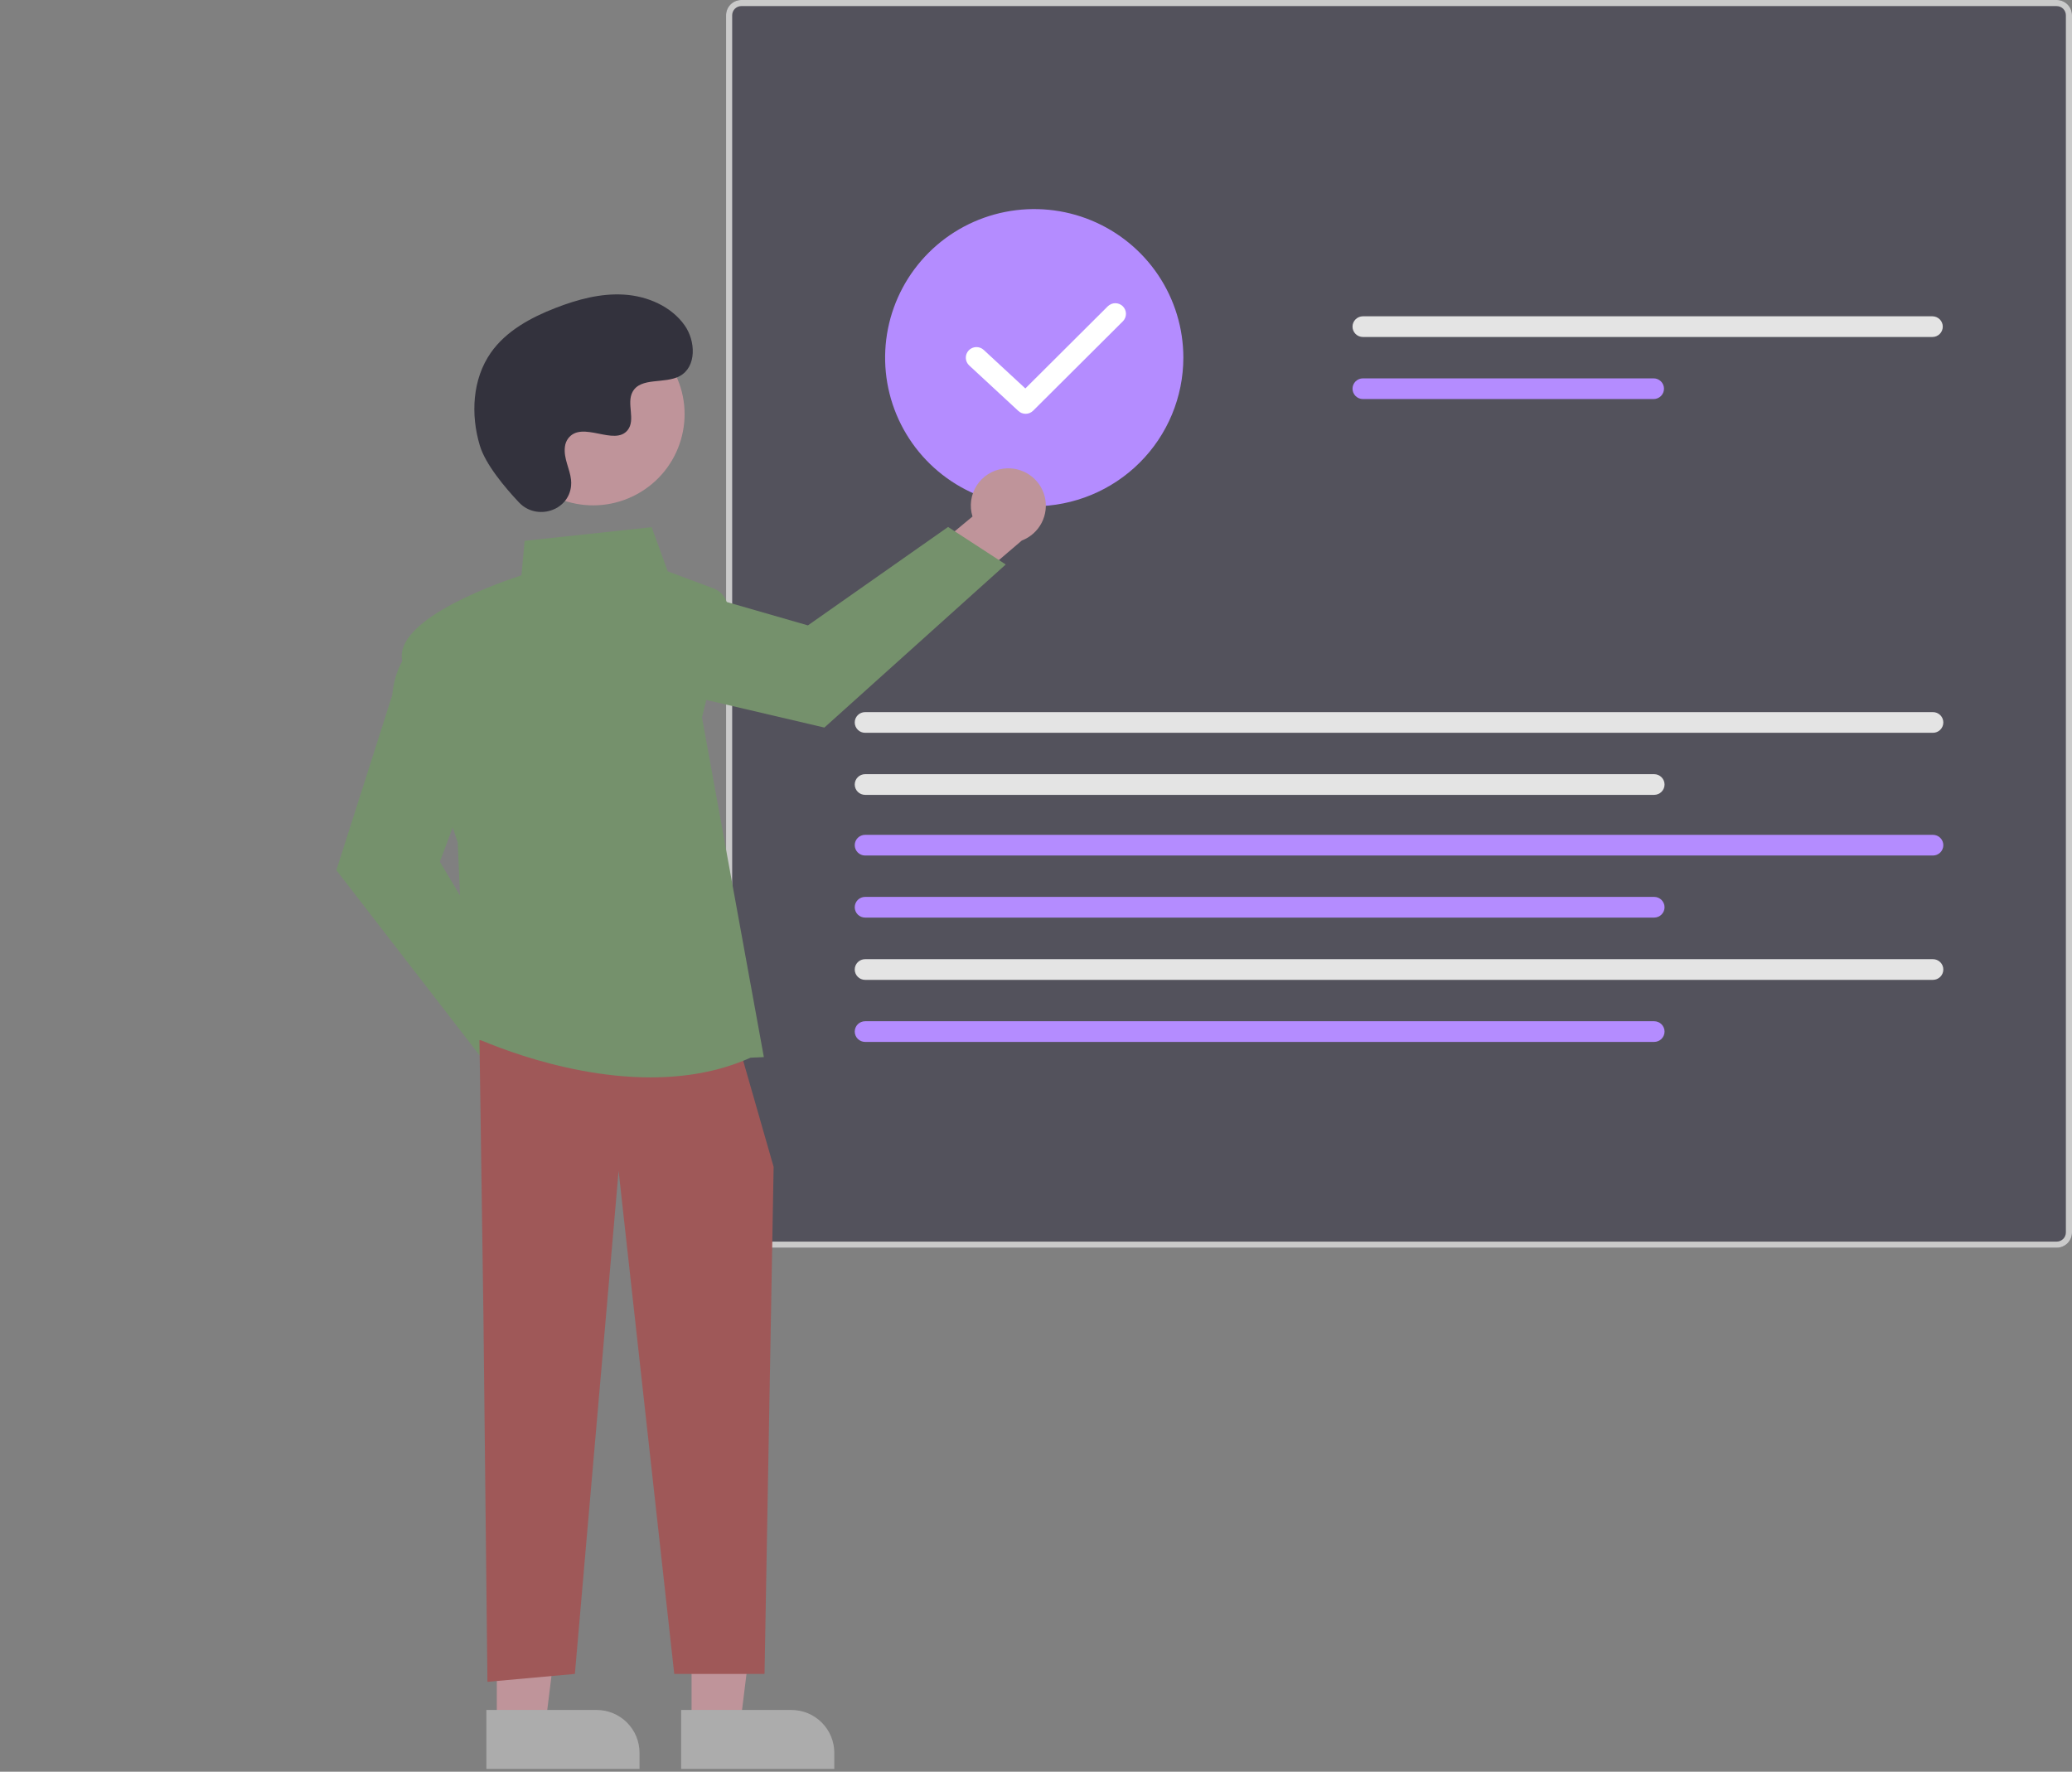 <svg width="276" height="236" viewBox="0 0 276 236" fill="none" xmlns="http://www.w3.org/2000/svg">
<rect x="0" y="0" width="276" height="236" fill="#808080" stroke="none"/>
<g clip-path="url(#clip0_92_2642)">
<path d="M273.964 166.198H98.751C98.211 166.197 97.694 165.983 97.312 165.603C96.93 165.222 96.716 164.707 96.715 164.169V2.029C96.716 1.491 96.93 0.976 97.312 0.595C97.694 0.215 98.211 0.001 98.751 0H273.964C274.503 0.001 275.021 0.215 275.403 0.595C275.785 0.976 275.999 1.491 276 2.029V164.168C275.999 164.706 275.785 165.222 275.403 165.602C275.021 165.983 274.503 166.197 273.964 166.197V166.198Z" fill="#53525C"/>
<path d="M273.964 166.198H98.751C98.211 166.197 97.694 165.983 97.312 165.603C96.93 165.222 96.716 164.707 96.715 164.169V2.029C96.716 1.491 96.93 0.976 97.312 0.595C97.694 0.215 98.211 0.001 98.751 0H273.964C274.503 0.001 275.021 0.215 275.403 0.595C275.785 0.976 275.999 1.491 276 2.029V164.168C275.999 164.706 275.785 165.222 275.403 165.602C275.021 165.983 274.503 166.197 273.964 166.197V166.198ZM98.751 0.81C98.428 0.811 98.118 0.939 97.889 1.167C97.66 1.395 97.531 1.704 97.53 2.027V164.168C97.531 164.491 97.66 164.8 97.889 165.028C98.118 165.256 98.428 165.384 98.751 165.385H273.964C274.287 165.384 274.597 165.256 274.826 165.028C275.055 164.8 275.184 164.491 275.184 164.168V2.029C275.184 1.707 275.055 1.398 274.826 1.17C274.597 0.942 274.287 0.813 273.964 0.813L98.751 0.81Z" fill="#CACACA"/>
<path d="M181.542 42.132C181.176 42.133 180.825 42.279 180.566 42.537C180.307 42.795 180.162 43.145 180.162 43.51C180.162 43.875 180.307 44.225 180.566 44.483C180.825 44.742 181.176 44.887 181.542 44.888H257.407C257.773 44.887 258.124 44.742 258.383 44.483C258.642 44.225 258.787 43.875 258.787 43.51C258.787 43.145 258.642 42.795 258.383 42.537C258.124 42.279 257.773 42.133 257.407 42.132H181.542Z" fill="#E4E4E4"/>
<path d="M181.542 50.399C181.176 50.4 180.825 50.546 180.567 50.804C180.308 51.062 180.163 51.412 180.163 51.777C180.163 52.142 180.308 52.492 180.567 52.75C180.825 53.008 181.176 53.154 181.542 53.155H220.273C220.639 53.154 220.989 53.008 221.248 52.75C221.507 52.492 221.652 52.142 221.652 51.777C221.652 51.412 221.507 51.062 221.248 50.804C220.989 50.546 220.639 50.4 220.273 50.399H181.542Z" fill="#B48CFF"/>
<path d="M115.234 94.856C114.868 94.856 114.517 95.002 114.259 95.26C114 95.519 113.855 95.868 113.855 96.233C113.855 96.598 114 96.948 114.259 97.206C114.517 97.465 114.868 97.61 115.234 97.611H257.48C257.847 97.61 258.197 97.465 258.456 97.206C258.714 96.948 258.86 96.598 258.86 96.233C258.86 95.868 258.714 95.519 258.456 95.26C258.197 95.002 257.847 94.856 257.48 94.856H115.234Z" fill="#E4E4E4"/>
<path d="M115.234 103.122C114.868 103.123 114.517 103.269 114.259 103.527C114 103.785 113.855 104.135 113.855 104.5C113.855 104.865 114 105.215 114.259 105.473C114.517 105.731 114.868 105.877 115.234 105.878H220.346C220.712 105.877 221.063 105.731 221.322 105.473C221.58 105.215 221.726 104.865 221.726 104.5C221.726 104.135 221.58 103.785 221.322 103.527C221.063 103.269 220.712 103.123 220.346 103.122H115.234Z" fill="#E4E4E4"/>
<path d="M115.234 111.202C114.868 111.203 114.517 111.349 114.259 111.607C114 111.865 113.855 112.215 113.855 112.58C113.855 112.945 114 113.295 114.259 113.553C114.517 113.811 114.868 113.957 115.234 113.958H257.48C257.847 113.957 258.197 113.811 258.456 113.553C258.714 113.295 258.86 112.945 258.86 112.58C258.86 112.215 258.714 111.865 258.456 111.607C258.197 111.349 257.847 111.203 257.48 111.202H115.234Z" fill="#B48CFF"/>
<path d="M115.234 119.469C114.868 119.47 114.517 119.616 114.259 119.874C114 120.132 113.855 120.482 113.855 120.847C113.855 121.212 114 121.562 114.259 121.82C114.517 122.078 114.868 122.224 115.234 122.224H220.346C220.712 122.224 221.063 122.078 221.322 121.82C221.58 121.562 221.726 121.212 221.726 120.847C221.726 120.482 221.58 120.132 221.322 119.874C221.063 119.616 220.712 119.47 220.346 119.469H115.234Z" fill="#B48CFF"/>
<path d="M115.234 127.764C114.868 127.765 114.517 127.911 114.259 128.169C114 128.427 113.855 128.777 113.855 129.142C113.855 129.507 114 129.857 114.259 130.115C114.517 130.373 114.868 130.519 115.234 130.52H257.48C257.847 130.519 258.197 130.373 258.456 130.115C258.714 129.857 258.86 129.507 258.86 129.142C258.86 128.777 258.714 128.427 258.456 128.169C258.197 127.911 257.847 127.765 257.48 127.764H115.234Z" fill="#E4E4E4"/>
<path d="M115.234 136.031C114.868 136.032 114.517 136.177 114.259 136.436C114 136.694 113.855 137.044 113.855 137.409C113.855 137.773 114 138.123 114.259 138.382C114.517 138.64 114.868 138.785 115.234 138.786H220.346C220.712 138.785 221.063 138.64 221.322 138.382C221.58 138.123 221.726 137.773 221.726 137.409C221.726 137.044 221.58 136.694 221.322 136.436C221.063 136.177 220.712 136.032 220.346 136.031H115.234Z" fill="#B48CFF"/>
<path d="M137.765 67.437C133.836 67.437 129.995 66.276 126.729 64.101C123.462 61.926 120.916 58.835 119.413 55.218C117.909 51.602 117.516 47.622 118.282 43.782C119.049 39.943 120.941 36.416 123.719 33.647C126.497 30.879 130.036 28.994 133.889 28.23C137.742 27.467 141.736 27.858 145.366 29.357C148.996 30.855 152.098 33.392 154.281 36.647C156.463 39.902 157.628 43.729 157.628 47.644C157.622 52.891 155.528 57.922 151.804 61.633C148.08 65.344 143.031 67.431 137.765 67.437Z" fill="#B48CFF"/>
<path d="M77.468 142.278C77.433 141.555 77.24 140.849 76.903 140.209C76.565 139.569 76.09 139.01 75.512 138.572C74.934 138.135 74.267 137.829 73.558 137.676C72.848 137.523 72.114 137.527 71.406 137.688L64.84 128.468L58.244 131.077L67.7 143.968C68.049 145.135 68.816 146.133 69.855 146.774C70.894 147.415 72.133 147.654 73.337 147.446C74.541 147.238 75.627 146.596 76.388 145.644C77.149 144.691 77.533 143.493 77.468 142.278H77.468Z" fill="#A0616A"/>
<path d="M64.671 141.594L44.804 115.912L52.248 92.6C52.794 86.739 56.474 85.102 56.631 85.035L56.87 84.933L63.347 102.146L58.591 114.784L70.265 134.348L64.671 141.594Z" fill="#75916C"/>
<path d="M133.666 62.425C132.945 62.515 132.254 62.761 131.639 63.146C131.025 63.531 130.503 64.046 130.11 64.654C129.717 65.262 129.462 65.948 129.364 66.665C129.266 67.382 129.327 68.111 129.542 68.802L120.824 76.037L123.945 82.389L136.112 71.998C137.252 71.561 138.192 70.722 138.753 69.64C139.314 68.558 139.458 67.309 139.156 66.129C138.855 64.949 138.129 63.92 137.117 63.237C136.105 62.554 134.877 62.265 133.666 62.425Z" fill="#BF949A"/>
<path d="M133.971 75.19L109.811 96.913L85.911 91.32C80.004 91.232 78.082 87.702 78.003 87.551L77.882 87.322L94.604 79.555L107.617 83.303L126.289 70.193L133.971 75.19Z" fill="#75916C"/>
<path d="M92.122 229.62L98.614 229.619L101.702 204.67L92.121 204.67L92.122 229.62Z" fill="#BF949A"/>
<path d="M111.133 235.625L90.731 235.626L90.731 227.772L105.409 227.771C106.927 227.771 108.383 228.372 109.456 229.441C110.53 230.511 111.133 231.961 111.133 233.474L111.133 235.625L111.133 235.625Z" fill="#ACACAC"/>
<path d="M66.177 229.62L72.669 229.619L75.757 204.67L66.177 204.67L66.177 229.62Z" fill="#BF949A"/>
<path d="M85.188 235.625L64.787 235.626L64.787 227.772L79.464 227.771C80.216 227.771 80.96 227.918 81.654 228.205C82.349 228.492 82.98 228.912 83.511 229.441C84.043 229.971 84.465 230.6 84.752 231.291C85.04 231.983 85.188 232.725 85.188 233.474L85.188 235.625Z" fill="#ACACAC"/>
<path d="M63.869 138.551L64.398 175.484L64.928 224.024L76.576 222.969L82.401 155.962L89.814 222.969H101.839L103.051 155.435L98.815 140.662L63.869 138.551Z" fill="#9F5858"/>
<path d="M86.668 143.511C73.994 143.512 62.327 137.795 62.17 137.717L62.039 137.652L60.975 112.217C60.667 111.318 54.593 93.582 53.565 87.945C52.523 82.233 67.627 77.221 69.461 76.635L69.877 72.04L86.803 70.223L88.949 76.102L95.021 78.371C95.71 78.628 96.279 79.128 96.622 79.776C96.966 80.424 97.058 81.175 96.883 81.887L93.508 95.563L101.75 140.81L99.976 140.887C95.722 142.801 91.131 143.51 86.668 143.511Z" fill="#75916C"/>
<path d="M84.848 65.825C90.754 62.608 92.925 55.229 89.696 49.344C86.468 43.459 79.063 41.296 73.157 44.513C67.251 47.73 65.081 55.109 68.309 60.994C71.538 66.879 78.943 69.042 84.848 65.825Z" fill="#BF949A"/>
<path d="M69.132 66.925C71.455 69.391 75.768 68.067 76.071 64.699C76.094 64.438 76.093 64.175 76.066 63.913C75.909 62.422 75.044 61.067 75.252 59.492C75.299 59.1 75.445 58.726 75.677 58.407C77.528 55.937 81.873 59.511 83.619 57.276C84.69 55.905 83.431 53.746 84.253 52.214C85.338 50.192 88.551 51.19 90.566 50.082C92.808 48.85 92.674 45.423 91.198 43.338C89.398 40.795 86.243 39.439 83.127 39.243C80.011 39.048 76.916 39.887 74.007 41.017C70.701 42.3 67.423 44.074 65.389 46.971C62.916 50.493 62.678 55.228 63.915 59.346C64.667 61.852 67.236 64.912 69.132 66.925Z" fill="#33323D"/>
<path d="M136.618 55.12C136.259 55.12 135.914 54.985 135.652 54.742L129.102 48.679C128.827 48.424 128.665 48.07 128.651 47.696C128.637 47.321 128.773 46.957 129.029 46.682C129.285 46.408 129.64 46.246 130.016 46.232C130.392 46.218 130.758 46.353 131.033 46.608L136.581 51.742L147.558 40.805C147.689 40.673 147.846 40.568 148.018 40.496C148.191 40.425 148.375 40.388 148.562 40.387C148.749 40.387 148.934 40.423 149.107 40.494C149.279 40.565 149.436 40.67 149.568 40.801C149.7 40.933 149.805 41.089 149.876 41.261C149.948 41.433 149.984 41.618 149.984 41.804C149.983 41.99 149.946 42.174 149.874 42.346C149.802 42.518 149.697 42.674 149.564 42.805L137.621 54.705C137.489 54.837 137.333 54.941 137.161 55.012C136.989 55.083 136.804 55.12 136.618 55.12Z" fill="white"/>
</g>
<defs>
<clipPath id="clip0_92_2642">
<rect width="276" height="236" fill="white"/>
</clipPath>
</defs>
</svg>
